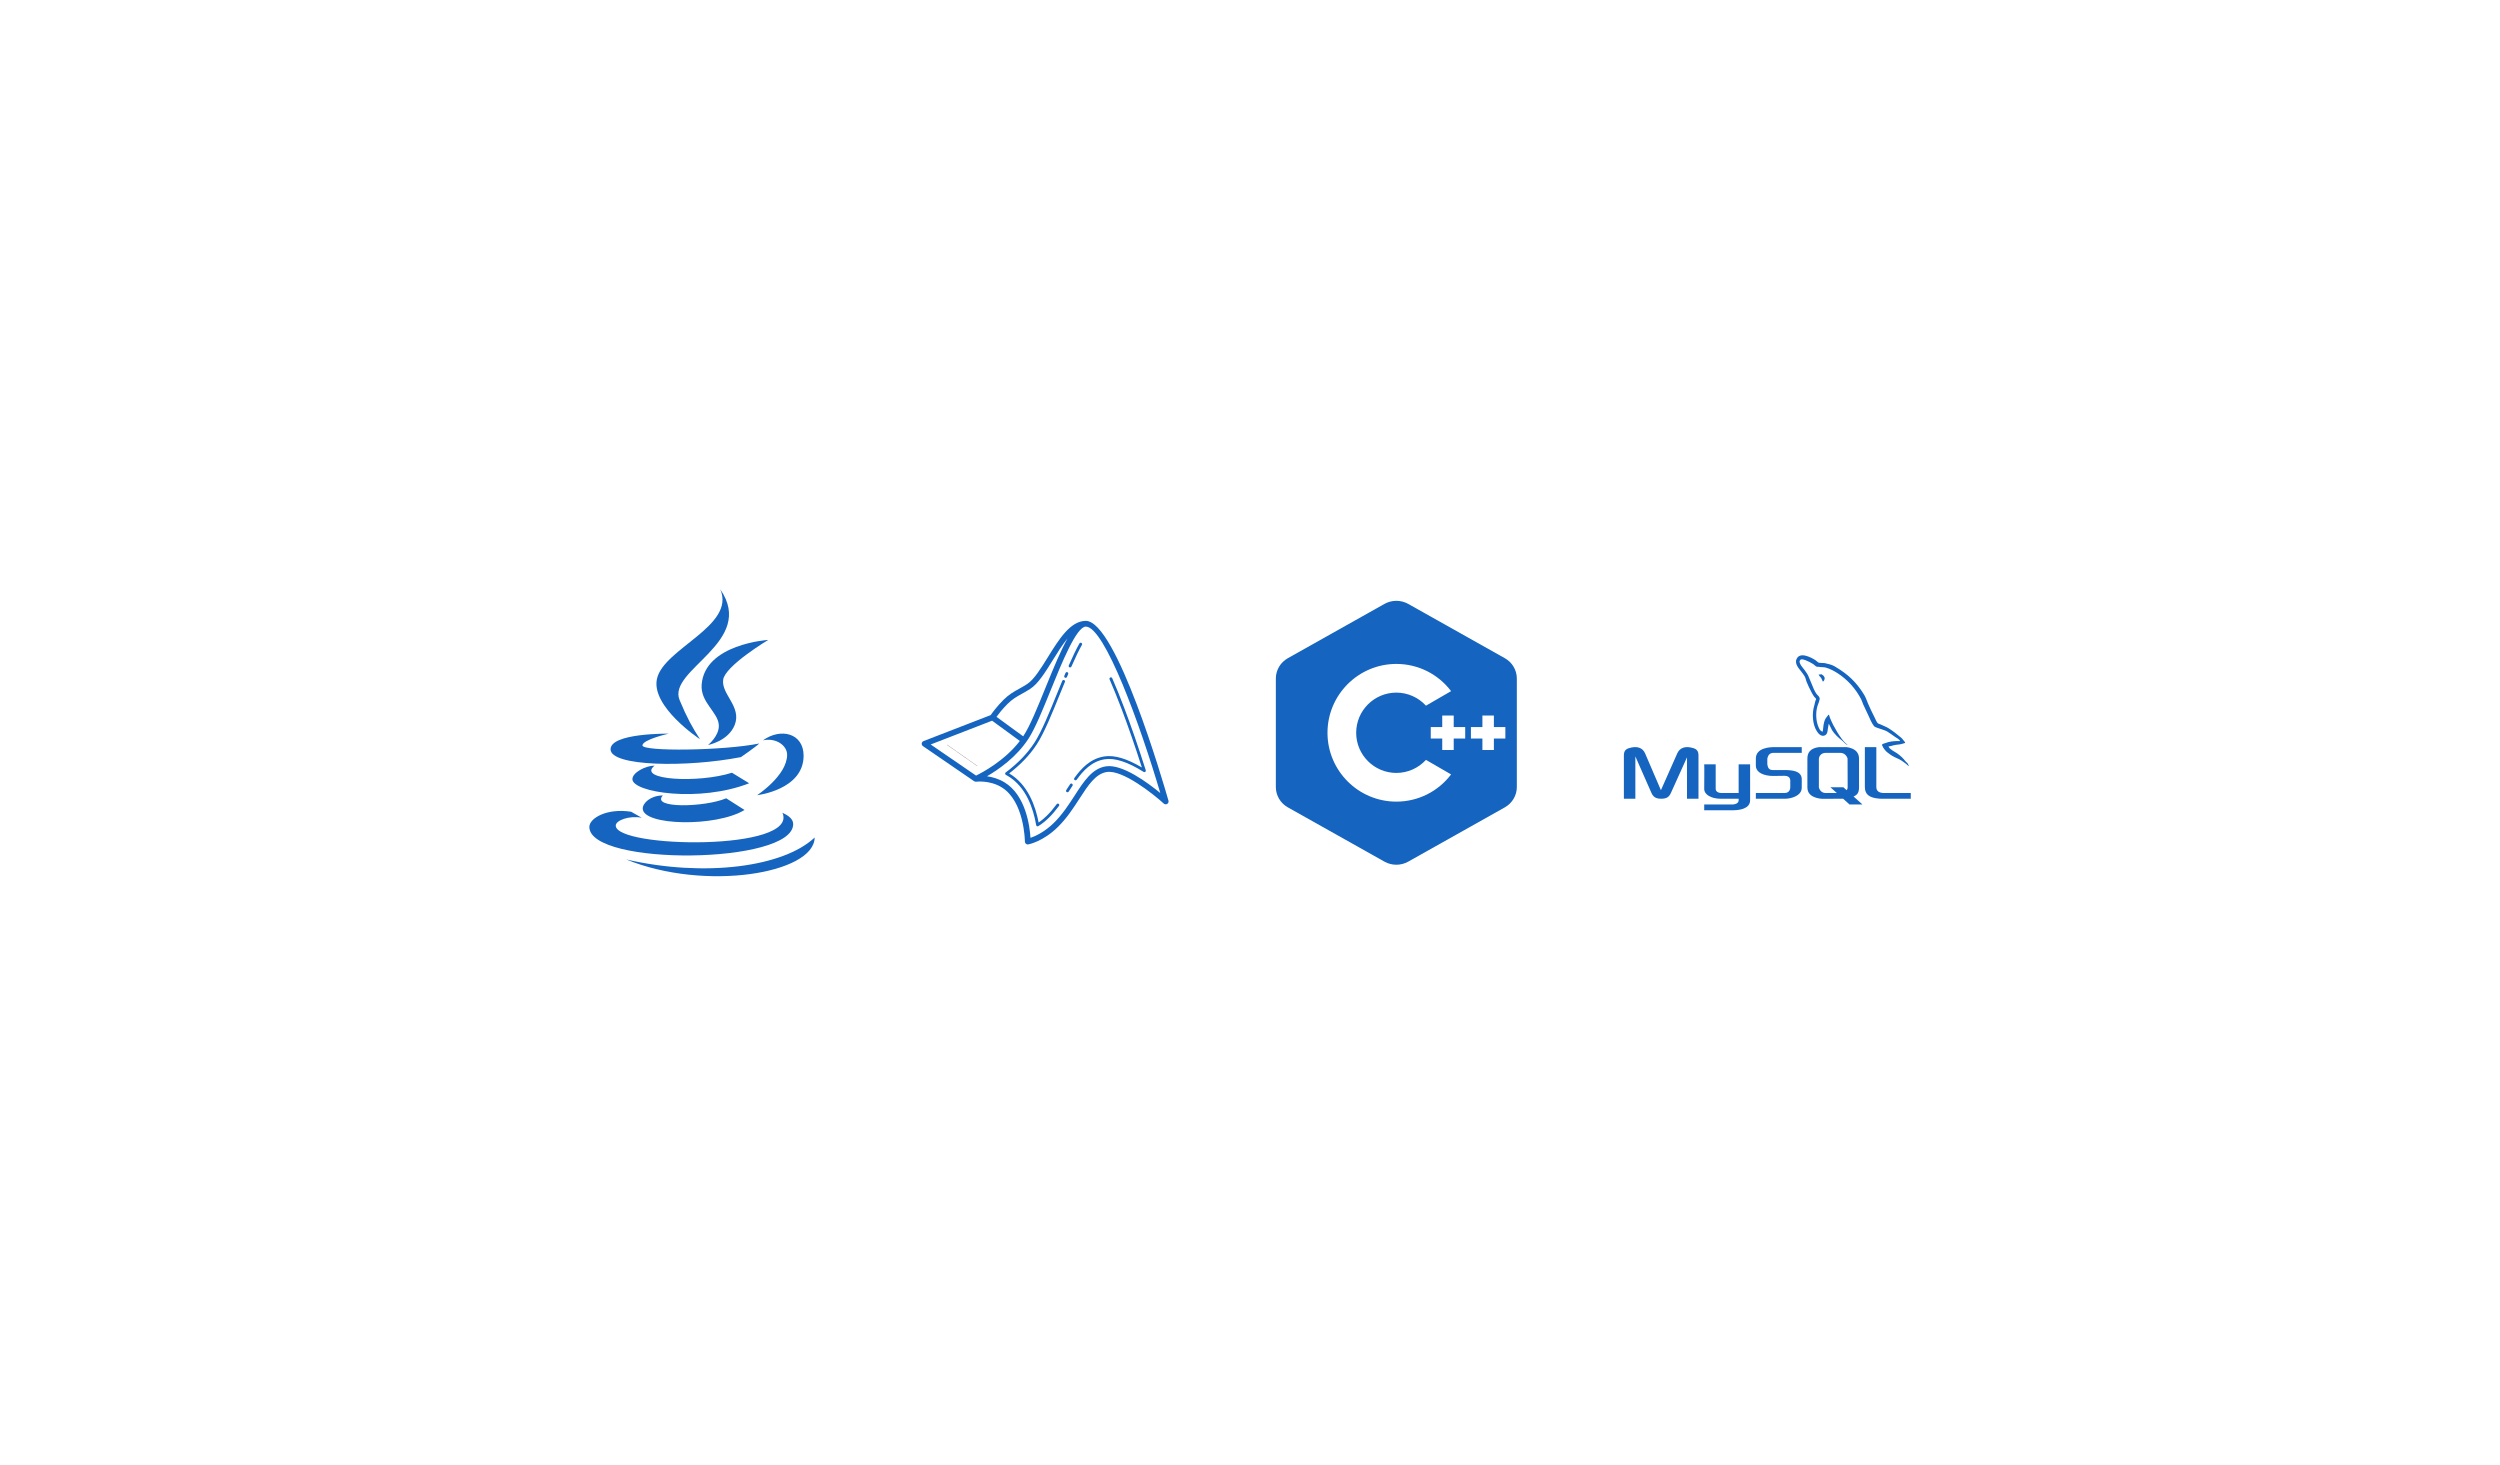<?xml version="1.0" encoding="UTF-8" standalone="no"?>
<!-- Created with Inkscape (http://www.inkscape.org/) -->

<svg
   width="2121.037mm"
   height="1243.314mm"
   viewBox="0 0 2121.037 1243.314"
   version="1.1"
   id="svg5"
   inkscape:version="1.1 (c68e22c387, 2021-05-23)"
   sodipodi:docname="other_skills.svg"
   xmlns:inkscape="http://www.inkscape.org/namespaces/inkscape"
   xmlns:sodipodi="http://sodipodi.sourceforge.net/DTD/sodipodi-0.dtd"
   xmlns="http://www.w3.org/2000/svg"
   xmlns:svg="http://www.w3.org/2000/svg">
  <sodipodi:namedview
     id="namedview7"
     pagecolor="#ffffff"
     bordercolor="#666666"
     borderopacity="1.0"
     inkscape:pageshadow="2"
     inkscape:pageopacity="0.0"
     inkscape:pagecheckerboard="0"
     inkscape:document-units="mm"
     showgrid="false"
     inkscape:zoom="0.046268676"
     inkscape:cx="-2139.6765"
     inkscape:cy="-1945.1605"
     inkscape:window-width="1920"
     inkscape:window-height="1017"
     inkscape:window-x="-8"
     inkscape:window-y="-8"
     inkscape:window-maximized="1"
     inkscape:current-layer="g970"
     lock-margins="true"
     fit-margin-top="500"
     fit-margin-left="500"
     fit-margin-right="500"
     fit-margin-bottom="500" />
  <defs
     id="defs2" />
  <g
     inkscape:label="图层 1"
     inkscape:groupmode="layer"
     id="layer1"
     transform="translate(945.266,479.054)">
    <g
       id="g970"
       transform="matrix(4,0,0,4,-345.756,-427.809)"
       style="stroke-width:0.25">
      <g
         style="fill:#1565c0;fill-opacity:1;stroke-width:0.109"
         id="g833"
         transform="matrix(1.217,0,0,1.217,115.866,112.188)">
        <path
           d="m 43.911,12.003 v 0 L 27.069,2.54 c -1.276,-0.717 -2.861,-0.717 -4.138,0 L 6.089,12.003 C 4.801,12.727 4,14.081 4,15.537 v 18.927 c 0,1.455 0.8,2.809 2.089,3.533 l 16.842,9.464 c 0.638,0.358 1.354,0.538 2.069,0.538 0.715,0 1.431,-0.179 2.069,-0.538 L 43.911,37.998 C 45.2,37.272 46,35.918 46,34.463 V 15.537 c 0,-1.456 -0.801,-2.81 -2.089,-3.534 z M 25,37 c -6.617,0 -12,-5.383 -12,-12 0,-6.617 5.383,-12 12,-12 3.78,0 7.275,1.755 9.542,4.741 l -4.38,2.536 C 28.844,18.837 26.973,18 25,18 c -3.86,0 -7,3.14 -7,7 0,3.86 3.14,7 7,7 1.973,0 3.844,-0.837 5.162,-2.277 l 4.38,2.536 C 32.275,35.245 28.78,37 25,37 Z M 37,26 h -2 v 2 h -2 v -2 h -2 v -2 h 2 v -2 h 2 v 2 h 2 z m 7,0 h -2 v 2 h -2 v -2 h -2 v -2 h 2 v -2 h 2 v 2 h 2 z"
           id="path824"
           style="fill:#1565c0;fill-opacity:1;stroke-width:0.109" />
      </g>
      <g
         style="fill:#1565c0;fill-opacity:1;stroke-width:0.109"
         id="g862"
         transform="matrix(1.217,0,0,1.217,-31.406,112.191)">
        <path
           d="m 24.646,26.121 c -1.302,-2.014 -2.242,-3.68 -3.548,-6.817 -2.208,-5.306 13.433,-10.1 7.087,-19.306 2.75,6.363 -9.863,10.291 -11.034,15.593 -1.076,4.871 7.488,10.53 7.495,10.53 z"
           id="path835"
           style="fill:#1565c0;fill-opacity:1;stroke-width:0.109" />
        <path
           d="m 24.942,16.583 c -0.251,3.148 2.903,4.828 2.993,7.119 0.073,1.871 -1.885,3.428 -1.885,3.428 0,0 3.552,-0.667 4.662,-3.524 1.231,-3.167 -2.386,-5.331 -2.019,-7.867 0.351,-2.426 7.858,-6.928 7.858,-6.928 0,0 -11.046,0.7 -11.609,7.772 z m 10.683,9.732 c 2.283,-0.492 4.211,0.904 4.211,2.515 0,3.624 -5.236,7.049 -5.236,7.049 0,0 8.108,-0.927 8.108,-6.881 0,-3.933 -3.983,-4.914 -7.083,-2.683 z"
           id="path837"
           style="fill:#1565c0;fill-opacity:1;stroke-width:0.109" />
        <path
           d="m 31.779,29.24 c 0,0 2.529,-1.73 3.201,-2.376 -6.202,1.264 -20.36,1.432 -20.36,0.337 0,-1.009 4.563,-2.049 4.563,-2.049 0,0 -10.12,-0.139 -10.12,2.726 10e-4,2.991 13.252,3.202 22.716,1.362 z"
           id="path839"
           style="fill:#1565c0;fill-opacity:1;stroke-width:0.109" />
        <path
           d="m 30.223,31.96 c -5.867,1.878 -16.685,1.276 -13.483,-1.238 -1.554,0 -3.87,1.202 -3.87,2.357 0,2.325 11.693,4.115 20.349,0.719 z"
           id="path841"
           style="fill:#1565c0;fill-opacity:1;stroke-width:0.109" />
        <path
           d="m 18.18,35.922 c -2.128,0 -3.509,1.315 -3.509,2.28 0,2.985 12.708,3.286 17.744,0.251 l -3.2,-2.037 C 25.454,38.007 16.008,38.222 18.18,35.922 Z"
           id="path843"
           style="fill:#1565c0;fill-opacity:1;stroke-width:0.109" />
        <path
           d="m 40.89,40.924 c 0,-1.167 -1.374,-1.721 -1.87,-1.986 2.901,6.718 -29.052,6.196 -29.052,2.233 0,-0.904 2.347,-1.787 4.525,-1.365 L 12.645,38.757 C 8.31,38.102 5.366,39.928 5.366,41.405 5.365,48.281 40.89,47.95 40.89,40.924 Z"
           id="path845"
           style="fill:#1565c0;fill-opacity:1;stroke-width:0.109" />
        <path
           d="m 44.635,43.25 c -5.4,5.119 -19.089,6.984 -32.853,3.823 13.763,5.631 32.785,2.463 32.853,-3.823 z"
           id="path847"
           style="fill:#1565c0;fill-opacity:1;stroke-width:0.109" />
      </g>
      <g
         style="fill:#1565c0;fill-opacity:1;stroke-width:0.109"
         id="g894"
         transform="matrix(0.608,0,0,0.608,41.97,112.797)">
        <path
           d="M 92.087,72.725 C 90.252,66.305 73.86,10 63.25,10 c -5.383,0 -9.383,6.454 -13.251,12.696 -2.481,4.004 -4.825,7.786 -7.208,9.336 -1.034,0.673 -1.965,1.19 -2.865,1.69 -1.808,1.004 -3.515,1.953 -5.415,3.854 -2.288,2.287 -3.926,4.543 -4.453,5.299 L 6.639,51.942 c -0.346,0.134 -0.589,0.449 -0.632,0.817 -0.043,0.368 0.122,0.73 0.428,0.94 L 24.31,65.95 24.313,65.945 c 0.2,0.137 0.446,0.205 0.699,0.171 0.045,-0.006 4.631,-0.601 8.789,1.894 8.058,4.834 8.199,18.852 8.199,18.993 10e-4,0.296 0.134,0.578 0.362,0.767 C 42.543,87.92 42.77,88 43,88 c 0.062,0 0.122,-0.005 0.183,-0.017 0.211,-0.039 5.209,-1.017 10.375,-6.125 3.115,-3.081 5.441,-6.676 7.493,-9.848 3.008,-4.65 5.605,-8.666 9.508,-9.283 5.492,-0.87 16.224,7.653 19.891,11.01 0.33,0.302 0.819,0.348 1.202,0.113 0.379,-0.235 0.557,-0.694 0.435,-1.125 z M 35.925,38.99 c 1.703,-1.703 3.218,-2.545 4.973,-3.52 0.93,-0.517 1.892,-1.051 2.984,-1.762 2.757,-1.793 5.215,-5.76 7.817,-9.958 1.683,-2.715 3.393,-5.466 5.176,-7.627 -2.265,4.03 -4.73,9.912 -7.708,17.257 -2.745,6.77 -5.337,13.164 -7.618,16.675 -0.048,0.074 -0.099,0.145 -0.147,0.218 l -9.308,-6.802 c 0.717,-0.978 2.085,-2.736 3.831,-4.481 z M 24.967,63.975 9.13,53.123 30.558,44.826 40.239,51.9 c -5.316,6.924 -13.23,11.08 -15.272,12.075 z m 45.279,-3.224 c -4.784,0.757 -7.606,5.12 -10.874,10.172 -1.997,3.086 -4.26,6.584 -7.221,9.512 -3.299,3.262 -6.543,4.69 -8.2,5.255 C 43.721,81.87 42.398,70.835 34.83,66.294 32.731,65.035 30.562,64.46 28.775,64.214 32.702,61.941 39.055,57.564 43.226,51.143 45.611,47.471 48.238,40.991 51.02,34.13 54.807,24.791 59.992,12 63.25,12 69.801,12 82.231,46.33 89.228,70.05 84.85,66.453 75.932,59.849 70.246,60.751 Z"
           id="path864"
           style="fill:#1565c0;fill-opacity:1;stroke-width:0.109" />
        <path
           d="m 57.765,26.25 c -0.067,0 -0.136,-0.014 -0.201,-0.042 -0.253,-0.111 -0.367,-0.406 -0.257,-0.659 1.458,-3.323 2.675,-5.833 3.721,-7.671 0.136,-0.24 0.44,-0.325 0.682,-0.188 0.24,0.136 0.324,0.442 0.188,0.682 -1.028,1.809 -2.23,4.288 -3.674,7.579 -0.083,0.187 -0.267,0.299 -0.459,0.299 z"
           id="path866"
           style="fill:#1565c0;fill-opacity:1;stroke-width:0.109" />
        <path
           d="m 56.213,29.875 c -0.064,0 -0.131,-0.013 -0.193,-0.039 -0.255,-0.107 -0.375,-0.4 -0.268,-0.655 l 0.423,-1.001 c 0.107,-0.255 0.399,-0.372 0.655,-0.266 0.254,0.108 0.373,0.401 0.265,0.655 l -0.421,0.999 c -0.08,0.192 -0.266,0.307 -0.461,0.307 z"
           id="path868"
           style="fill:#1565c0;fill-opacity:1;stroke-width:0.109" />
        <path
           d="m 46.432,81.686 c -0.069,0 -0.139,-0.014 -0.204,-0.043 C 46.076,81.575 45.967,81.435 45.939,81.27 44.965,75.564 42.47,67.963 36.117,64.151 35.868,64.002 35.618,63.86 35.369,63.727 c -0.151,-0.081 -0.25,-0.232 -0.264,-0.403 -0.013,-0.17 0.063,-0.336 0.199,-0.438 4.226,-3.158 7.597,-6.65 10.02,-10.38 2.516,-3.874 5.186,-10.461 8.014,-17.436 0.403,-0.997 0.824,-2.014 1.282,-3.123 l 0.419,-1.013 c 0.105,-0.255 0.397,-0.374 0.652,-0.271 0.256,0.105 0.377,0.398 0.271,0.653 l -0.418,1.013 c -0.458,1.107 -0.878,2.123 -1.281,3.117 -2.846,7.02 -5.533,13.65 -8.102,17.604 -2.368,3.647 -5.612,7.067 -9.648,10.173 0.039,0.023 0.078,0.046 0.117,0.07 6.401,3.84 9.062,11.245 10.16,17.059 1.012,-0.693 1.984,-1.5 2.9,-2.406 1.135,-1.122 2.248,-2.428 3.405,-3.994 0.166,-0.222 0.48,-0.268 0.699,-0.104 0.223,0.164 0.27,0.477 0.105,0.699 -1.188,1.607 -2.335,2.952 -3.507,4.11 -1.154,1.142 -2.397,2.135 -3.695,2.952 -0.08,0.051 -0.173,0.077 -0.265,0.077 z"
           id="path870"
           style="fill:#1565c0;fill-opacity:1;stroke-width:0.109" />
        <path
           fill="#000000"
           d="m 58.186,67.25 c -0.445,0.671 -0.888,1.355 -1.334,2.044"
           id="path872"
           style="fill:#1565c0;fill-opacity:1;stroke-width:0.109" />
        <path
           d="m 56.853,69.794 c -0.094,0 -0.188,-0.026 -0.271,-0.08 -0.231,-0.15 -0.298,-0.459 -0.148,-0.691 0.446,-0.691 0.89,-1.376 1.338,-2.049 0.152,-0.231 0.463,-0.292 0.693,-0.14 0.229,0.153 0.292,0.463 0.139,0.693 -0.444,0.669 -0.886,1.352 -1.33,2.039 -0.097,0.147 -0.258,0.228 -0.421,0.228 z"
           id="path874"
           style="fill:#1565c0;fill-opacity:1;stroke-width:0.109" />
        <path
           d="m 59.651,65.625 c -0.102,0 -0.204,-0.031 -0.293,-0.095 -0.224,-0.162 -0.274,-0.475 -0.112,-0.698 2.378,-3.286 5.479,-6.751 10.453,-7.537 3.479,-0.555 7.834,0.723 13.106,3.852 -2.395,-7.483 -4.786,-14.379 -7.116,-20.514 -1.432,-3.77 -2.826,-7.213 -4.146,-10.234 -0.11,-0.253 0.005,-0.548 0.258,-0.658 0.254,-0.111 0.548,0.004 0.658,0.258 1.327,3.036 2.729,6.495 4.166,10.279 2.468,6.5 5.005,13.849 7.541,21.843 0.063,0.2 -0.005,0.418 -0.171,0.547 -0.165,0.128 -0.395,0.14 -0.571,0.028 -5.565,-3.497 -10.084,-4.964 -13.568,-4.413 -4.612,0.729 -7.542,4.017 -9.799,7.136 -0.098,0.134 -0.251,0.206 -0.406,0.206 z"
           id="path876"
           style="fill:#1565c0;fill-opacity:1;stroke-width:0.109" />
        <line
           x1="14.875"
           x2="25.375"
           y1="53.25"
           y2="60.625"
           fill="#000000"
           stroke="#000000"
           stroke-linecap="round"
           stroke-linejoin="round"
           stroke-miterlimit="10"
           id="line878"
           style="fill:#1565c0;fill-opacity:1;stroke-width:0.054" />
      </g>
      <g
         style="fill:#1565c0;fill-opacity:1;stroke-width:0.109"
         id="g923"
         transform="matrix(1.217,0,0,1.217,194.554,116.448)">
        <path
           d="m -0.738,-88.593 h 2 v -7.381 l 2.778,6.31 c 0.343,0.787 0.811,1.065 1.731,1.065 0.92,0 1.37,-0.278 1.713,-1.065 l 2.778,-6.148 v 7.219 h 2 v -7.561 c 0,-0.726 -0.289,-1.078 -0.884,-1.259 -1.424,-0.448 -2.38,-0.061 -2.813,0.908 l -2.849,6.417 -2.759,-6.417 c -0.415,-0.969 -1.388,-1.356 -2.813,-0.908 -0.595,0.181 -0.884,0.533 -0.884,1.259 v 7.561 z"
           transform="translate(0.738,121.593)"
           id="path896"
           style="fill:#1565c0;fill-opacity:1;stroke-width:0.109" />
        <path
           d="m -86.444,-115.416 h 2 v 4.224 c -0.016,0.208 0.067,0.761 1.031,0.776 0.492,0.008 2.939,0 2.969,0 v -5 h 2 c 0.008,0 0,6.217 0,6.243 0.01,1.533 -1.904,1.731 -2.785,1.757 h -5.215 v -1 c 0.01,0 4.987,10e-4 5.001,0 1.133,-0.12 0.999,-0.744 0.999,-0.933 v -0.067 h -3.137 c -1.74,-0.016 -2.849,-0.782 -2.862,-1.656 -0.001,-0.081 0.038,-4.306 -0.001,-4.344 z"
           transform="translate(100.444,142.416)"
           id="path898"
           style="fill:#1565c0;fill-opacity:1;stroke-width:0.109" />
        <path
           d="m -148.496,-91.557 h 5.008 c 0.656,0 1.294,-0.137 1.8,-0.375 0.844,-0.387 1.192,-0.912 1.192,-1.6 v -1.425 c 0,-1.538 -1.906,-1.6 -3,-1.6 h -2 c -0.787,0 -0.906,-0.475 -1,-1 v -1 c 0.094,-0.4 0.269,-0.938 0.962,-1 0.805,0 5.038,0 5.038,0 v -1 h -4.756 c -0.787,0 -3.244,0.094 -3.244,2 v 1.237 c 0,0.875 0.769,1.588 2.438,1.763 0.188,0.012 0.375,0.025 0.562,0.025 0,0 1.944,-0.038 2,-0.025 1.125,0 1,0.875 1,1 v 1 c 0,0.138 -0.031,1 -1.011,1 -0.075,0 -4.989,0 -4.989,0 z"
           transform="translate(171.496,124.557)"
           id="path900"
           style="fill:#1565c0;fill-opacity:1;stroke-width:0.109" />
        <path
           d="m -266.656,-93.599 c 0,1.207 0.682,1.884 2.492,2.02 0.169,0.011 0.339,0.022 0.508,0.022 h 5 v -1 h -4.62 c -1.032,0 -1.38,-0.433 -1.38,-1.053 v -6.947 h -2 z"
           transform="translate(308.656,124.557)"
           id="path902"
           style="fill:#1565c0;fill-opacity:1;stroke-width:0.109" />
        <path
           d="m -204.757,-93.666 v -5 c 0,-1.063 0.521,-1.796 1.996,-2 h 0.7 3.591 0.547 c 1.475,0.204 2.167,0.937 2.167,2 v 4.981 c 0,0.862 -0.224,1.324 -0.954,1.624 l 1.549,1.394 h -2.25 l -1.115,-1 h -1.309 l -2.225,0.013 c -0.322,0 -0.661,-0.045 -1.034,-0.147 -1.12,-0.305 -1.663,-0.893 -1.663,-1.865 z m 2,0 c 0.102,0.486 0.493,1 1.188,1 h 1.942 l -1.113,-1 h 2.266 l 0.541,0.502 c 0,0 0.194,-0.158 0.194,-0.502 0,-0.344 -0.017,-5 -0.017,-5 -0.102,-0.452 -0.56,-1 -1.238,-1 h -2.574 c -0.78,0 -1.188,0.571 -1.188,1.102 v 4.898 z"
           transform="translate(236.74,124.666)"
           id="path904"
           style="fill:#1565c0;fill-opacity:1;stroke-width:0.109" />
        <path
           d="m -193.466,27.589 c -1.074,-0.029 -1.894,0.071 -2.595,0.366 -0.199,0.084 -0.517,0.086 -0.55,0.336 0.109,0.115 0.126,0.286 0.214,0.427 0.167,0.271 0.45,0.634 0.702,0.824 0.276,0.208 0.56,0.431 0.855,0.611 0.525,0.32 1.112,0.503 1.618,0.824 0.298,0.189 0.594,0.428 0.885,0.641 0.144,0.106 0.24,0.27 0.427,0.336 0,-0.01 0,-0.02 0,-0.03 -0.098,-0.125 -0.124,-0.297 -0.214,-0.428 -0.132,-0.132 -0.265,-0.265 -0.397,-0.397 -0.388,-0.515 -0.881,-0.968 -1.404,-1.343 -0.418,-0.3 -1.352,-0.705 -1.527,-1.191 -0.01,-0.01 -0.02,-0.02 -0.031,-0.031 0.296,-0.033 0.643,-0.141 0.916,-0.214 0.459,-0.123 0.869,-0.091 1.343,-0.214 0.214,-0.061 0.427,-0.122 0.641,-0.183 0,-0.041 0,-0.081 0,-0.122 -0.24,-0.246 -0.411,-0.571 -0.672,-0.794 -0.684,-0.582 -1.43,-1.164 -2.198,-1.649 -0.426,-0.269 -0.953,-0.444 -1.404,-0.672 -0.152,-0.077 -0.419,-0.117 -0.519,-0.244 -0.237,-0.302 -0.366,-0.686 -0.549,-1.038 -0.383,-0.738 -0.76,-1.544 -1.099,-2.32 -0.232,-0.529 -0.383,-1.052 -0.672,-1.527 -1.386,-2.279 -2.879,-3.655 -5.19,-5.007 -0.492,-0.288 -1.084,-0.401 -1.71,-0.55 -0.336,-0.02 -0.672,-0.041 -1.008,-0.061 -0.205,-0.086 -0.418,-0.336 -0.611,-0.458 -0.766,-0.484 -2.73,-1.536 -3.297,-0.153 -0.358,0.873 0.535,1.725 0.855,2.168 0.224,0.31 0.511,0.658 0.672,1.008 0.105,0.229 0.124,0.459 0.214,0.702 0.222,0.598 0.573,1.279 0.86,1.832 0.145,0.28 0.305,0.574 0.489,0.824 0.112,0.153 0.305,0.221 0.336,0.458 -0.189,0.264 -0.199,0.673 -0.305,1.008 -0.477,1.505 -0.297,3.375 0.397,4.488 0.213,0.342 0.715,1.075 1.404,0.794 0.603,-0.246 0.469,-1.007 0.641,-1.679 0.039,-0.152 0.015,-0.264 0.092,-0.366 0,0.01 0,0.02 0,0.031 0.183,0.366 0.366,0.733 0.55,1.099 0.407,0.655 1.129,1.34 1.74,1.802 0.317,0.24 0.567,0.654 0.977,0.794 0,-0.01 0,-0.02 0,-0.031 -0.01,0 -0.02,0 -0.031,0 -0.079,-0.124 -0.204,-0.175 -0.305,-0.275 -0.239,-0.234 -0.505,-0.525 -0.702,-0.794 -0.556,-0.755 -1.048,-1.582 -1.496,-2.443 -0.214,-0.411 -0.4,-0.864 -0.58,-1.282 -0.07,-0.161 -0.069,-0.405 -0.214,-0.489 -0.198,0.306 -0.488,0.554 -0.641,0.916 -0.244,0.578 -0.276,1.284 -0.366,2.015 -0.054,0.019 -0.03,0.006 -0.061,0.03 -0.425,-0.103 -0.575,-0.54 -0.733,-0.916 -0.4,-0.95 -0.474,-2.479 -0.122,-3.572 0.091,-0.283 0.502,-1.174 0.336,-1.435 -0.079,-0.261 -0.342,-0.412 -0.488,-0.611 -0.182,-0.246 -0.363,-0.571 -0.489,-0.855 -0.327,-0.741 -0.638,-1.602 -0.982,-2.351 -0.165,-0.358 -0.443,-0.72 -0.672,-1.038 -0.253,-0.352 -0.537,-0.612 -0.733,-1.038 -0.07,-0.151 -0.165,-0.394 -0.061,-0.55 0.033,-0.105 0.079,-0.149 0.183,-0.183 0.177,-0.137 0.67,0.045 0.855,0.122 0.49,0.203 0.898,0.397 1.313,0.672 0.199,0.132 0.4,0.387 0.641,0.458 0.092,0 0.183,0 0.275,0 0.43,0.099 0.911,0.031 1.313,0.153 0.71,0.216 1.346,0.551 1.923,0.916 1.76,1.111 3.199,2.693 4.183,4.58 0.158,0.304 0.227,0.594 0.366,0.916 0.281,0.65 0.636,1.319 0.916,1.954 0.279,0.634 0.552,1.274 0.947,1.802 0.208,0.277 1.01,0.426 1.374,0.58 0.255,0.108 0.674,0.22 0.916,0.366 0.462,0.279 0.91,0.611 1.343,0.916 0.217,0.154 0.883,0.489 0.916,0.765 z"
           transform="translate(241.59,-4.643)"
           id="path906"
           style="fill:#1565c0;fill-opacity:1;stroke-width:0.109" />
        <path
           d="m -238.028,-13.489 c -0.224,-0.004 -0.382,0.024 -0.55,0.061 0,0.01 0,0.02 0,0.031 0.01,0 0.02,0 0.031,0 0.107,0.219 0.295,0.361 0.427,0.55 0.102,0.214 0.203,0.427 0.305,0.641 0.01,-0.01 0.02,-0.02 0.03,-0.03 0.189,-0.133 0.276,-0.346 0.275,-0.672 -0.076,-0.08 -0.087,-0.18 -0.153,-0.275 -0.086,-0.128 -0.255,-0.2 -0.365,-0.306 z"
           transform="translate(272.504,24.803)"
           id="path908"
           style="fill:#1565c0;fill-opacity:1;stroke-width:0.109" />
      </g>
    </g>
  </g>
</svg>
